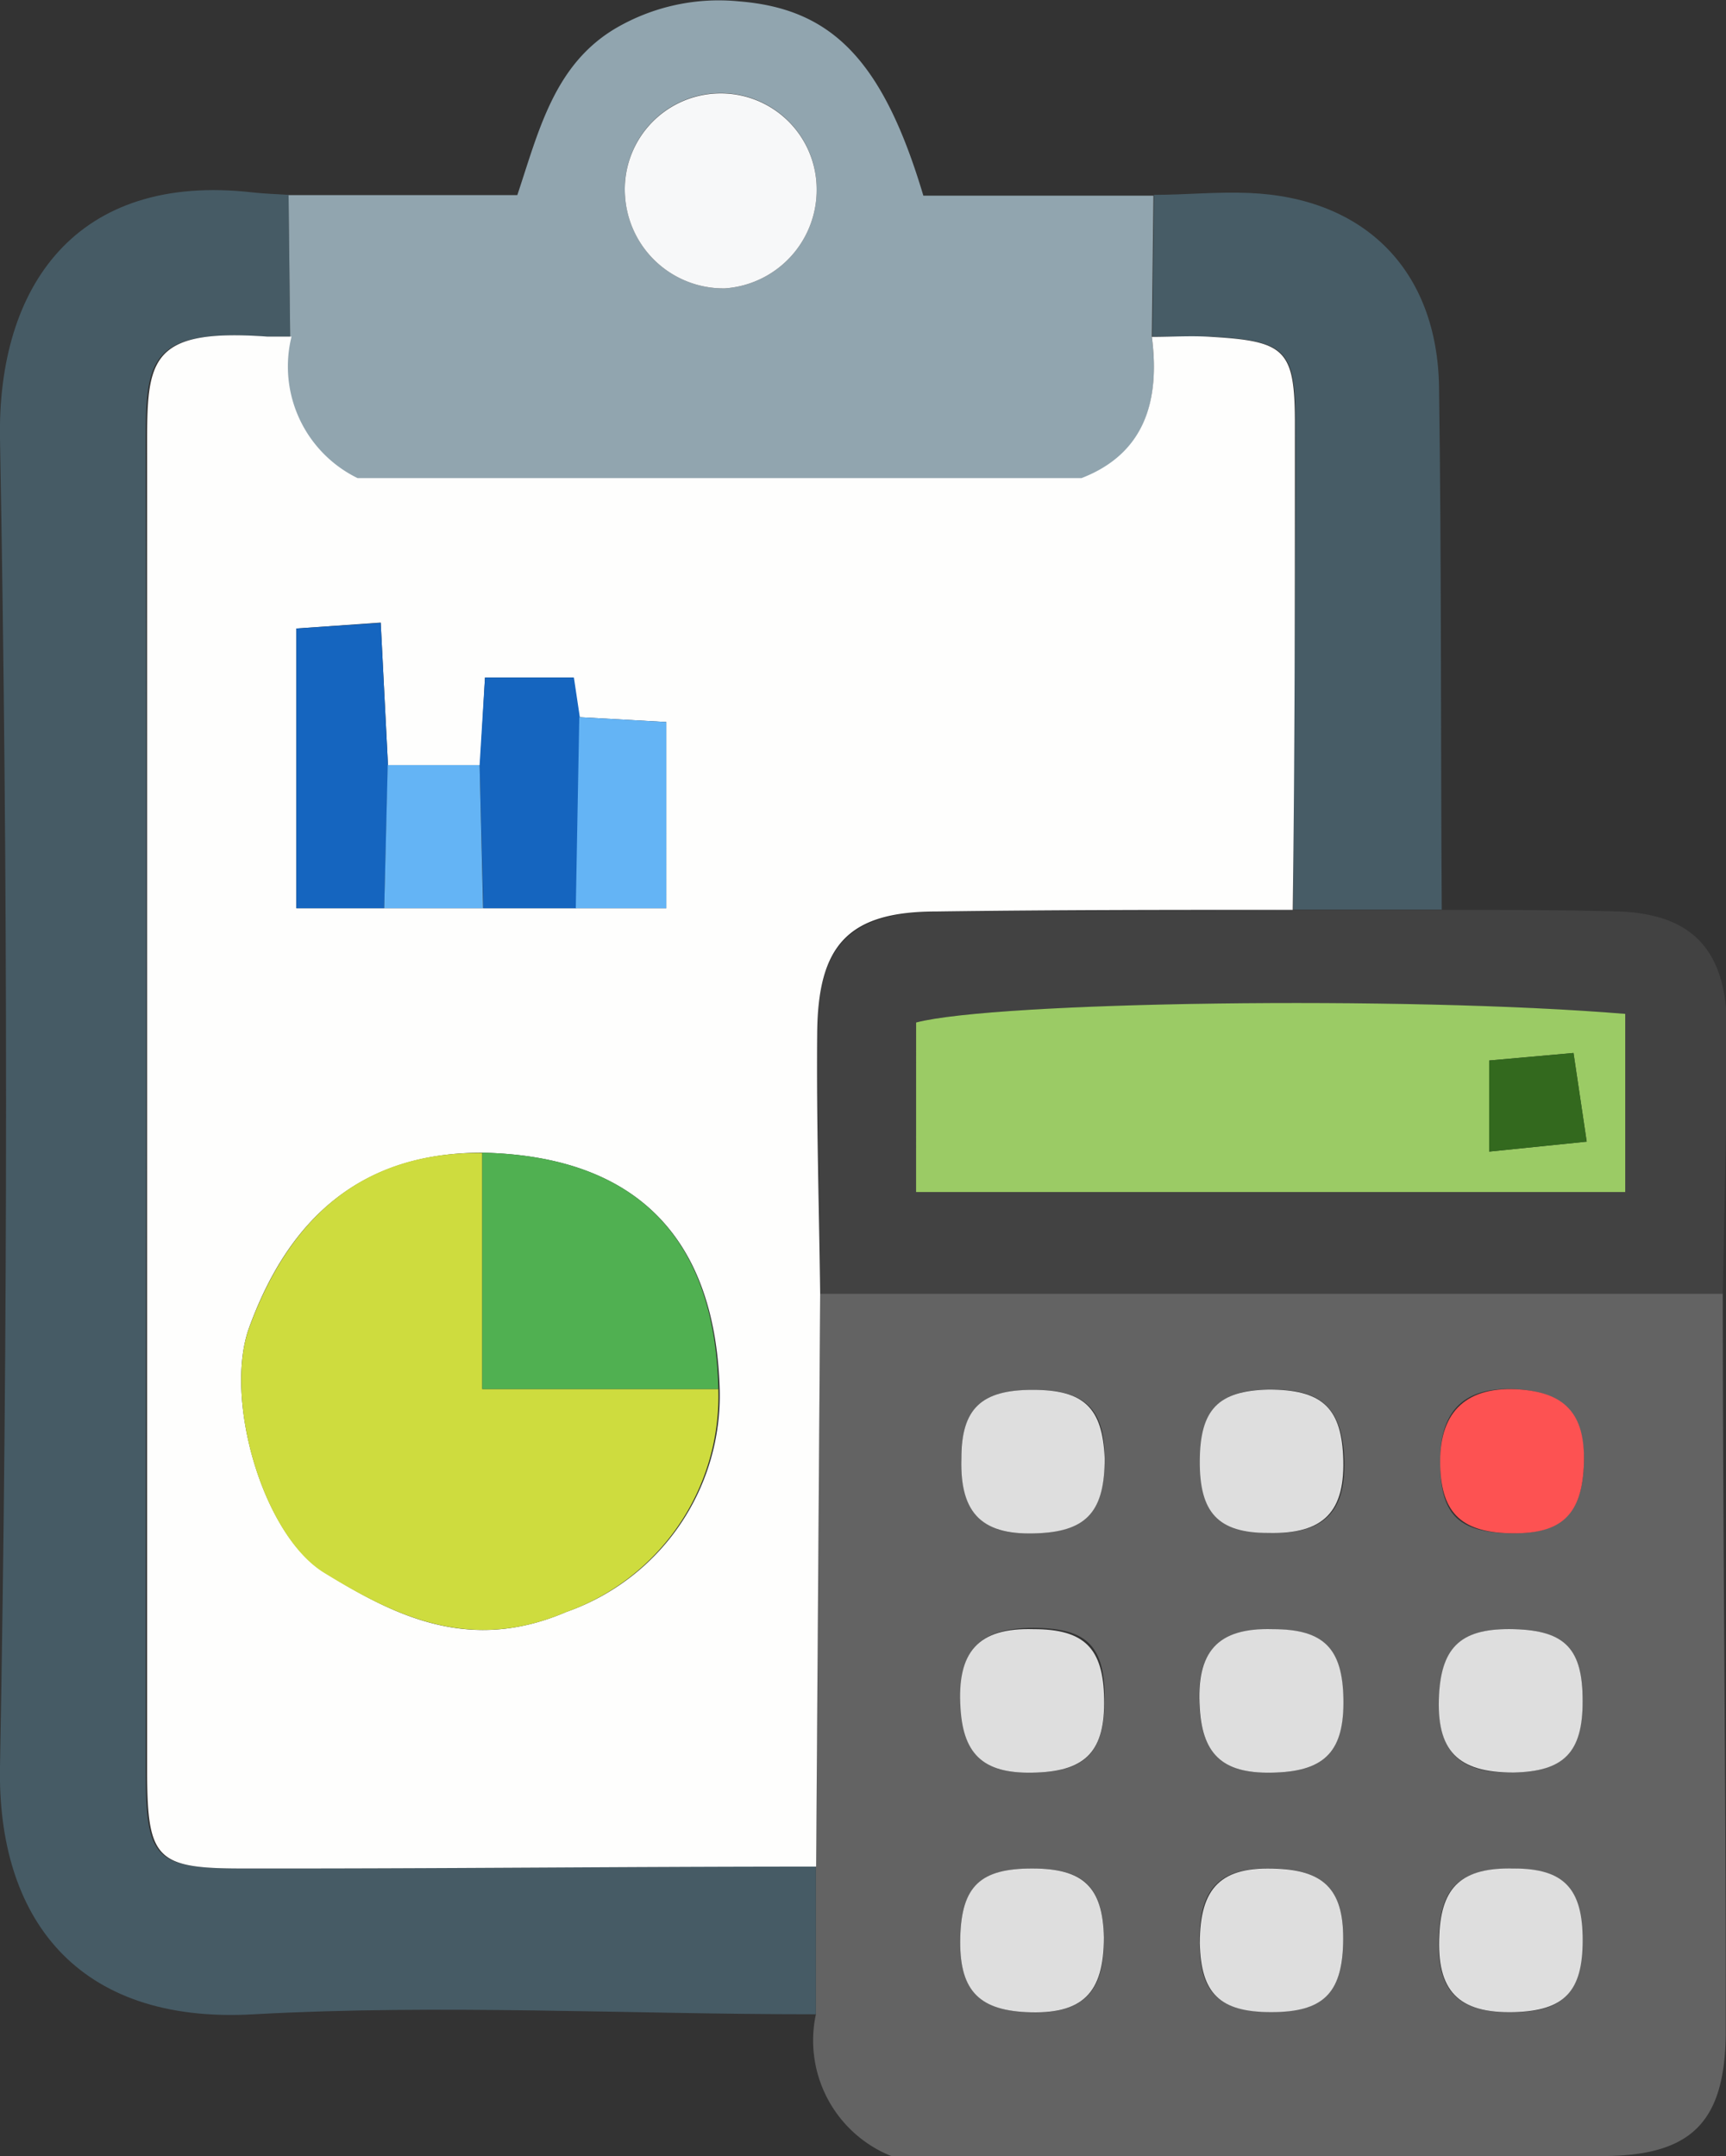 <svg xmlns="http://www.w3.org/2000/svg" viewBox="0 0 64.06 80"><rect x="0" y="0" width="64.06" height="80" fill="#333333" stroke="none"/><defs><style>.cls-1{fill:#636363;}.cls-2{fill:#465b65;}.cls-3{fill:#91a5af;}.cls-4{fill:#424242;}.cls-5{fill:#475c66;}.cls-6{fill:#fefefd;}.cls-7{fill:#dedede;}.cls-8{fill:#fd5252;}.cls-9{fill:#f7f8f9;}.cls-10{fill:#9bcb65;}.cls-11{fill:#cedc3e;}.cls-12{fill:#50b051;}.cls-13{fill:#1565bf;}.cls-14{fill:#64b4f5;}.cls-15{fill:#33691e;}</style></defs><title>financials</title><g id="Layer_2" data-name="Layer 2"><g id="screen_1" data-name="screen 1"><path class="cls-1" d="M63.94,48c0,9.17.12,18.35.11,27.52C64,78.74,62.78,80,59.46,80c-8.88,0-17.76,0-26.38,0a4.62,4.62,0,0,1-2.8-5.25v-5.5L30.44,48ZM38.48,65.77C40.33,65.7,41,65,41,63s-.73-2.58-2.62-2.6c-2.05,0-2.85.84-2.71,2.94C35.76,65.17,36.56,65.85,38.48,65.77Zm8.88,0c1.85-.07,2.52-.81,2.49-2.72s-.73-2.58-2.62-2.6c-2.05,0-2.85.84-2.71,2.94C44.65,65.17,45.45,65.85,47.36,65.77Zm11.38-2.65c0-1.92-.67-2.62-2.54-2.67s-2.69.62-2.78,2.43c-.11,2.1.69,2.94,2.76,2.89C58,65.73,58.73,65,58.74,63.12ZM38.31,69.33c-1.91,0-2.62.67-2.67,2.55s.63,2.69,2.44,2.78c2.09.11,2.93-.7,2.89-2.77C40.93,70,40.22,69.33,38.31,69.33Zm11.54,2.78c.05-1.91-.63-2.69-2.44-2.78-2.1-.11-2.93.69-2.89,2.76,0,1.87.75,2.56,2.65,2.56S49.8,74,49.85,72.11Zm6.32-2.78c-1.92,0-2.68.62-2.77,2.45-.11,2.09.7,2.93,2.77,2.88,1.87,0,2.55-.76,2.55-2.67S58.05,69.37,56.18,69.33ZM56,56.89c1.86.05,2.69-.67,2.78-2.44s-.6-2.75-2.33-2.89c-2-.17-3,.67-3,2.66S54.13,56.84,56,56.89Zm-8.87-5.33c-1.88,0-2.56.74-2.56,2.65s.67,2.63,2.54,2.67c2.07.05,2.88-.79,2.78-2.87C49.77,52.2,49,51.52,47.09,51.56ZM41,54.11c0-1.87-.76-2.55-2.68-2.54s-2.61.69-2.65,2.56c0,2.07.8,2.87,2.89,2.76C40.35,56.79,41,56,41,54.11Z"/><path class="cls-2" d="M30.28,69.24v5.5c-7,0-13.93-.38-20.86,0C2.81,75.12-.1,71.12,0,65.56Q.45,40.93,0,16.28c-.1-5.65,2.82-9.89,9.38-9.14.44.05.88.06,1.33.09l.06,5.26c-.3,0-.59,0-.89,0-4.59-.33-4.48,1-4.47,4.45.06,16.28,0,32.55,0,48.83,0,3.21.34,3.55,3.53,3.56C16.08,69.33,23.18,69.27,30.28,69.24Z"/><path class="cls-3" d="M10.77,12.5l-.06-5.26H19.2C20,4.84,20.57,2.4,22.85,1.05a7.58,7.58,0,0,1,4.57-1c3.43.27,5.34,2.15,6.85,7.21h8.54l-.06,5.26c.31,2.4-.28,4.34-2.61,5.25H13.22A4.61,4.61,0,0,1,10.77,12.5ZM26.9,10.7A3.66,3.66,0,0,0,30.31,7a3.56,3.56,0,1,0-7.11.28A3.66,3.66,0,0,0,26.9,10.7Z"/><path class="cls-4" d="M63.94,48H30.44c0-3.23-.14-6.45-.11-9.68s1.19-4.45,4.44-4.5c4.4-.06,8.8,0,13.21-.06h5.53c2.19,0,4.39,0,6.58.06,2.65.1,3.92,1.37,4,4.08C64.1,41.25,64,44.62,63.94,48ZM34,44.23H60.31V37.62c-8.24-.66-23.39-.45-26.32.32Z"/><path class="cls-5" d="M53.51,33.75H48c0-6.05.1-12.11.08-18.16,0-2.64-.4-2.94-3.09-3.1-.74,0-1.48,0-2.22,0l.06-5.26c1.17,0,2.35-.12,3.52-.07,4.29.17,7,2.86,7.06,7.22C53.5,20.84,53.47,27.29,53.51,33.75Z"/><path class="cls-6" d="M42.75,12.5c.74,0,1.48-.05,2.22,0,2.69.16,3.08.46,3.09,3.1,0,6.05,0,12.11-.08,18.16-4.4,0-8.81,0-13.21.06-3.26,0-4.41,1.21-4.44,4.5s.07,6.45.11,9.68l-.15,21.26c-7.1,0-14.2.08-21.3.07-3.19,0-3.52-.35-3.53-3.56,0-16.28,0-32.55,0-48.83,0-3.47-.12-4.78,4.47-4.45.29,0,.59,0,.89,0a4.61,4.61,0,0,0,2.45,5.25H40.14C42.47,16.84,43.06,14.9,42.75,12.5ZM21.37,33.7h3.36V26.79l-3.23-.18-.22-1.47H18l-.18,3.25H14.4l-.27-5.29L11,23.32V33.7H21.37ZM17.9,42.77c-4.54,0-7.19,2.48-8.65,6.48-.95,2.59.47,7.65,2.77,9.08,2.7,1.69,5.46,3,9,1.48a8.5,8.5,0,0,0,5.69-8.28C26.54,45.88,23.56,42.89,17.9,42.77Z"/><path class="cls-7" d="M38.48,65.77c-1.91.08-2.72-.6-2.83-2.38-.14-2.1.65-3,2.71-2.94,1.89,0,2.59.71,2.62,2.6S40.33,65.7,38.48,65.77Z"/><path class="cls-7" d="M47.36,65.77c-1.91.08-2.72-.6-2.83-2.38-.14-2.1.65-3,2.71-2.94,1.89,0,2.59.71,2.62,2.6S49.21,65.7,47.36,65.77Z"/><path class="cls-7" d="M58.74,63.12c0,1.9-.69,2.61-2.57,2.65-2.07,0-2.87-.8-2.76-2.89.1-1.81.86-2.48,2.78-2.43S58.74,61.2,58.74,63.12Z"/><path class="cls-7" d="M38.31,69.33c1.9,0,2.62.69,2.66,2.56,0,2.07-.79,2.87-2.89,2.77-1.81-.09-2.49-.87-2.44-2.78S36.4,69.33,38.31,69.33Z"/><path class="cls-7" d="M49.85,72.11c-.05,1.87-.76,2.55-2.67,2.55s-2.61-.69-2.65-2.56c0-2.07.79-2.87,2.89-2.76C49.22,69.42,49.9,70.2,49.85,72.11Z"/><path class="cls-7" d="M56.18,69.33c1.87,0,2.56.75,2.56,2.66s-.68,2.62-2.55,2.67c-2.07.05-2.88-.79-2.77-2.88C53.5,70,54.26,69.29,56.18,69.33Z"/><path class="cls-8" d="M56,56.89c-1.82-.05-2.55-.82-2.55-2.67s1-2.82,3-2.66c1.73.14,2.43,1,2.33,2.89S57.81,56.94,56,56.89Z"/><path class="cls-7" d="M47.09,51.56c1.92,0,2.67.63,2.76,2.45.1,2.08-.71,2.92-2.78,2.87-1.87,0-2.55-.76-2.54-2.67S45.21,51.6,47.09,51.56Z"/><path class="cls-7" d="M41,54.11c0,1.92-.63,2.69-2.43,2.78-2.09.11-2.94-.69-2.89-2.76,0-1.88.75-2.56,2.65-2.56S40.92,52.23,41,54.11Z"/><path class="cls-9" d="M26.9,10.7a3.66,3.66,0,0,1-3.7-3.41A3.56,3.56,0,1,1,30.31,7,3.66,3.66,0,0,1,26.9,10.7Z"/><path class="cls-10" d="M34,44.23V37.94c2.92-.77,18.08-1,26.32-.32v6.61Zm21.27-1.5,3.62-.37-.49-3.29-3.13.28Z"/><path class="cls-11" d="M26.66,51.54A8.5,8.5,0,0,1,21,59.82c-3.5,1.49-6.25.21-9-1.48C9.72,56.9,8.3,51.84,9.25,49.26c1.47-4,4.12-6.53,8.65-6.48v8.76Z"/><path class="cls-12" d="M26.66,51.54H17.9V42.77C23.56,42.89,26.54,45.88,26.66,51.54Z"/><path class="cls-13" d="M14.26,33.7H11V23.32l3.13-.21.27,5.29Z"/><path class="cls-13" d="M17.8,28.39,18,25.14h3.3l.22,1.47-.13,7.09H17.94Z"/><path class="cls-14" d="M21.37,33.7l.13-7.09,3.23.18V33.7Z"/><path class="cls-14" d="M17.8,28.39l.13,5.31H14.26l.13-5.31Z"/><path class="cls-15" d="M55.27,42.73V39.35l3.13-.28.49,3.29Z"/></g></g></svg>